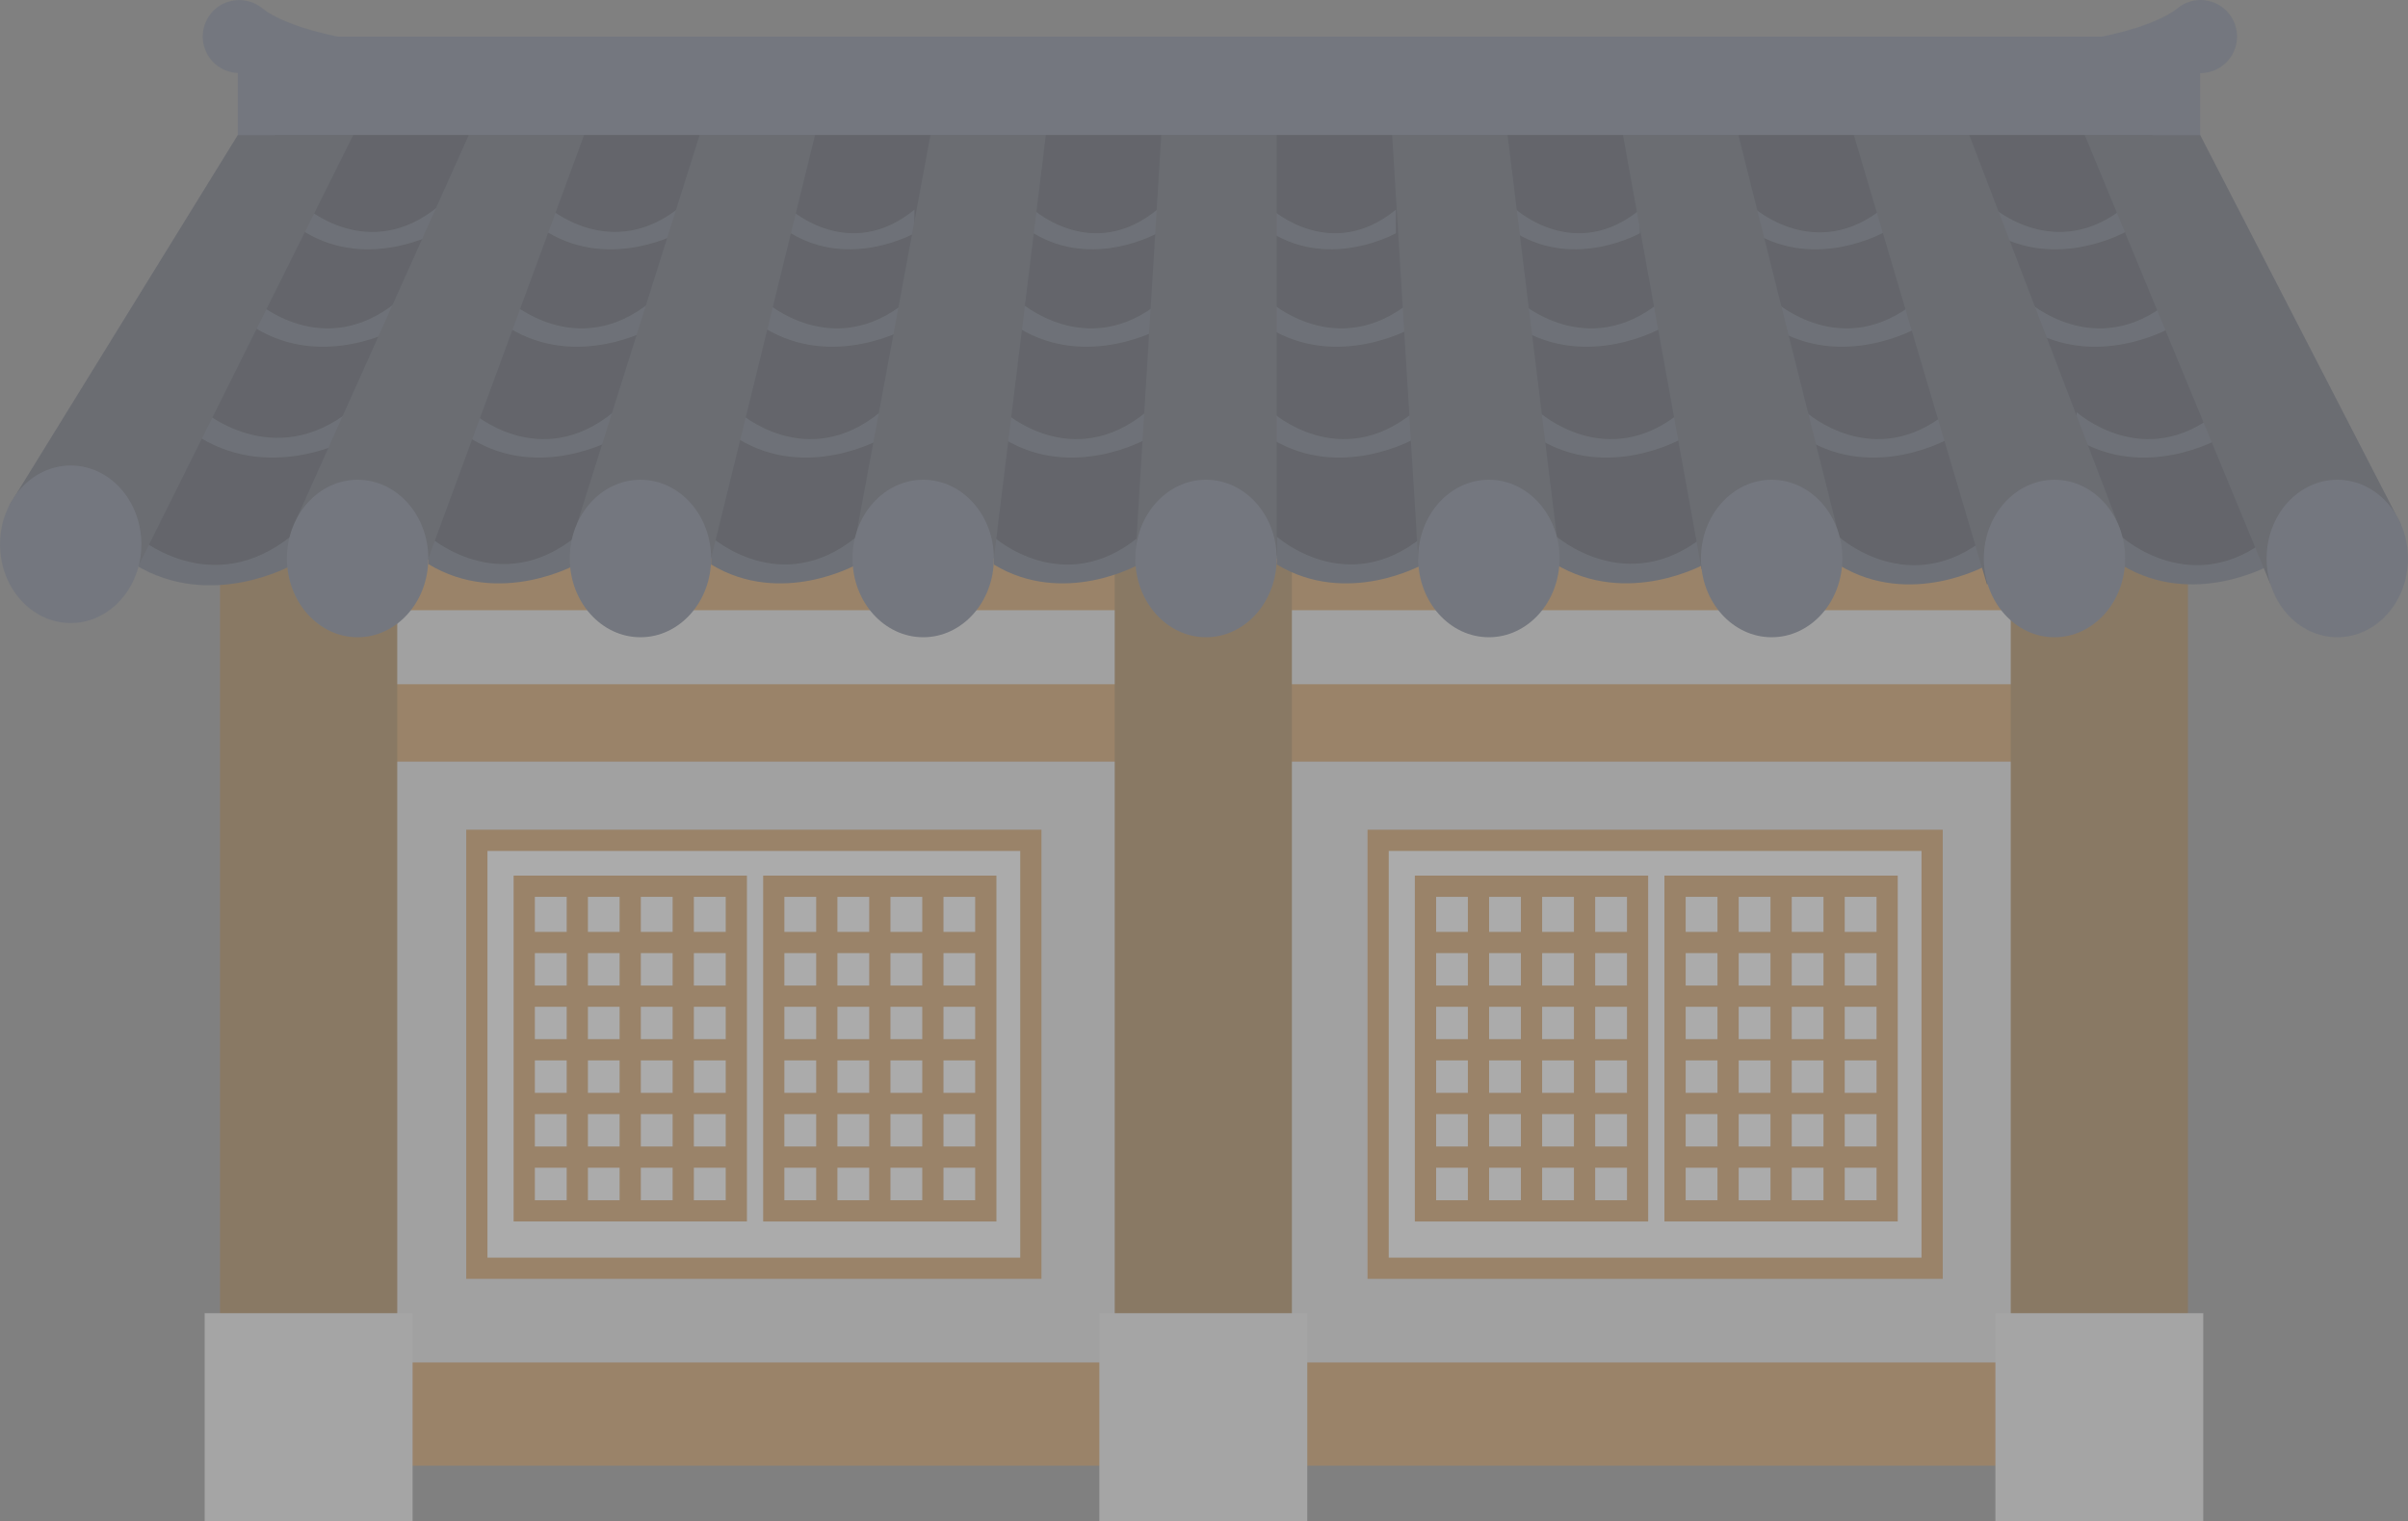 <svg id="shop_pale" xmlns="http://www.w3.org/2000/svg" width="306.579" height="193.651" viewBox="0 0 306.579 193.651">
  <rect x="0" y="0" width="306.579" height="193.651" fill="#808080" stroke="none"/>
  <defs>
    <style>
      .shopPale-1 {
        opacity: 0.34;
      }

      .shopPale-2 {
        fill: #e3e3e3;
      }

      .shopPale-3 {
        fill: #cc8a3f;
      }

      .shopPale-4 {
        fill: #9b6c30;
      }

      .shopPale-5 {
        fill: #ededed;
      }

      .shopPale-6 {
        fill: #fff;
      }

      .shopPale-7 {
        fill: #2e3342;
      }

      .shopPale-8 {
        fill: #4d5669;
      }

      .shopPale-9 {
        fill: #424859;
      }

      .shopPale-10 {
        fill: #5f687d;
      }
    </style>
  </defs>
  <g id="기와집" class="shopPale-1" transform="translate(-695.76 -335.301)">
    <rect id="사각형_227" data-name="사각형 227" class="shopPale-2" width="227.988" height="108.775" transform="translate(735.056 406.946)"/>
    <rect id="사각형_228" data-name="사각형 228" class="shopPale-3" width="240.104" height="6.573" transform="translate(725.965 406.413)"/>
    <rect id="사각형_229" data-name="사각형 229" class="shopPale-3" width="240.109" height="9.856" transform="translate(726.232 422.409)"/>
    <rect id="사각형_230" data-name="사각형 230" class="shopPale-3" width="240.653" height="13.14" transform="translate(725.965 508.753)"/>
    <g id="그룹_126" data-name="그룹 126" transform="translate(721.818 406.946)">
      <g id="그룹_123" data-name="그룹 123" transform="translate(0 0.001)">
        <path id="패스_125" data-name="패스 125" class="shopPale-4" d="M728.692,481.6a2.207,2.207,0,0,1-2.2,2.206H708.328a2.208,2.208,0,0,1-2.206-2.206V364.018a2.213,2.213,0,0,1,2.206-2.211h18.162a2.212,2.212,0,0,1,2.2,2.211Z" transform="translate(-704.171 -361.807)"/>
        <rect id="사각형_231" data-name="사각형 231" class="shopPale-5" width="26.473" height="26.471" transform="translate(0 95.534)"/>
      </g>
      <g id="그룹_124" data-name="그룹 124" transform="translate(113.909)">
        <path id="사각형_232" data-name="사각형 232" class="shopPale-4" d="M.816,0H21.745a.816.816,0,0,1,.816.816V121.187a.818.818,0,0,1-.818.818H.814A.814.814,0,0,1,0,121.191V.816A.816.816,0,0,1,.816,0Z" transform="translate(1.954)"/>
        <rect id="사각형_233" data-name="사각형 233" class="shopPale-5" width="26.471" height="26.471" transform="translate(0 95.535)"/>
      </g>
      <g id="그룹_125" data-name="그룹 125" transform="translate(227.99 0.001)">
        <path id="패스_126" data-name="패스 126" class="shopPale-4" d="M813.032,481.6a2.208,2.208,0,0,1-2.206,2.206H792.67a2.2,2.2,0,0,1-2.2-2.206V364.018a2.2,2.2,0,0,1,2.2-2.211h18.156a2.213,2.213,0,0,1,2.206,2.211Z" transform="translate(-788.516 -361.807)"/>
        <rect id="사각형_234" data-name="사각형 234" class="shopPale-5" width="26.465" height="26.471" transform="translate(0 95.534)"/>
      </g>
    </g>
    <g id="그룹_148" data-name="그룹 148" transform="translate(755.118 440.929)">
      <g id="그룹_127" data-name="그룹 127">
        <rect id="사각형_235" data-name="사각형 235" class="shopPale-6" width="70.537" height="54.477" transform="translate(1.351 1.351)"/>
        <path id="패스_127" data-name="패스 127" class="shopPale-3" d="M790.958,431.559H717.72v-57.18h73.238Zm-70.535-2.7h67.832V377.082H720.423Z" transform="translate(-717.72 -374.379)"/>
      </g>
      <g id="그룹_137" data-name="그룹 137" transform="translate(6.033 5.844)">
        <g id="그룹_128" data-name="그룹 128">
          <path id="패스_128" data-name="패스 128" class="shopPale-3" d="M749.658,420.57H719.952V376.541h29.706Zm-27-2.7h24.3V379.244h-24.3Z" transform="translate(-719.952 -376.541)"/>
        </g>
        <g id="그룹_129" data-name="그룹 129" transform="translate(13.494 1.352)">
          <rect id="사각형_236" data-name="사각형 236" class="shopPale-3" width="2.703" height="41.327"/>
        </g>
        <g id="그룹_130" data-name="그룹 130" transform="translate(6.758 1.352)">
          <rect id="사각형_237" data-name="사각형 237" class="shopPale-3" width="2.703" height="41.327"/>
        </g>
        <g id="그룹_131" data-name="그룹 131" transform="translate(20.246 1.352)">
          <rect id="사각형_238" data-name="사각형 238" class="shopPale-3" width="2.703" height="41.327"/>
        </g>
        <g id="그룹_132" data-name="그룹 132" transform="translate(1.352 7.164)">
          <rect id="사각형_239" data-name="사각형 239" class="shopPale-3" width="27.004" height="2.703"/>
        </g>
        <g id="그룹_133" data-name="그룹 133" transform="translate(1.352 13.996)">
          <rect id="사각형_240" data-name="사각형 240" class="shopPale-3" width="27.004" height="2.703"/>
        </g>
        <g id="그룹_134" data-name="그룹 134" transform="translate(1.352 20.822)">
          <rect id="사각형_241" data-name="사각형 241" class="shopPale-3" width="27.004" height="2.703"/>
        </g>
        <g id="그룹_135" data-name="그룹 135" transform="translate(1.352 27.658)">
          <rect id="사각형_242" data-name="사각형 242" class="shopPale-3" width="27.004" height="2.703"/>
        </g>
        <g id="그룹_136" data-name="그룹 136" transform="translate(1.352 34.485)">
          <rect id="사각형_243" data-name="사각형 243" class="shopPale-3" width="27.004" height="2.703"/>
        </g>
      </g>
      <g id="그룹_147" data-name="그룹 147" transform="translate(37.804 5.844)">
        <g id="그룹_138" data-name="그룹 138">
          <path id="패스_129" data-name="패스 129" class="shopPale-3" d="M761.407,420.57h-29.7V376.541h29.7Zm-27-2.7H758.7V379.244H734.409Z" transform="translate(-731.706 -376.541)"/>
        </g>
        <g id="그룹_139" data-name="그룹 139" transform="translate(13.505 1.352)">
          <rect id="사각형_244" data-name="사각형 244" class="shopPale-3" width="2.703" height="41.327"/>
        </g>
        <g id="그룹_140" data-name="그룹 140" transform="translate(6.752 1.352)">
          <rect id="사각형_245" data-name="사각형 245" class="shopPale-3" width="2.703" height="41.327"/>
        </g>
        <g id="그룹_141" data-name="그룹 141" transform="translate(20.257 1.352)">
          <rect id="사각형_246" data-name="사각형 246" class="shopPale-3" width="2.703" height="41.327"/>
        </g>
        <g id="그룹_142" data-name="그룹 142" transform="translate(1.352 7.164)">
          <rect id="사각형_247" data-name="사각형 247" class="shopPale-3" width="26.999" height="2.703"/>
        </g>
        <g id="그룹_143" data-name="그룹 143" transform="translate(1.352 13.996)">
          <rect id="사각형_248" data-name="사각형 248" class="shopPale-3" width="26.999" height="2.703"/>
        </g>
        <g id="그룹_144" data-name="그룹 144" transform="translate(1.352 20.822)">
          <rect id="사각형_249" data-name="사각형 249" class="shopPale-3" width="26.999" height="2.703"/>
        </g>
        <g id="그룹_145" data-name="그룹 145" transform="translate(1.352 27.658)">
          <rect id="사각형_250" data-name="사각형 250" class="shopPale-3" width="26.999" height="2.703"/>
        </g>
        <g id="그룹_146" data-name="그룹 146" transform="translate(1.352 34.485)">
          <rect id="사각형_251" data-name="사각형 251" class="shopPale-3" width="26.999" height="2.703"/>
        </g>
      </g>
    </g>
    <g id="그룹_170" data-name="그룹 170" transform="translate(869.867 440.929)">
      <g id="그룹_149" data-name="그룹 149">
        <rect id="사각형_252" data-name="사각형 252" class="shopPale-6" width="70.537" height="54.477" transform="translate(1.351 1.351)"/>
        <path id="패스_130" data-name="패스 130" class="shopPale-3" d="M833.41,431.559H760.172v-57.18H833.41Zm-70.535-2.7h67.832V377.082H762.875Z" transform="translate(-760.172 -374.379)"/>
      </g>
      <g id="그룹_159" data-name="그룹 159" transform="translate(6.03 5.844)">
        <g id="그룹_150" data-name="그룹 150">
          <path id="패스_131" data-name="패스 131" class="shopPale-3" d="M792.109,420.57H762.4V376.541h29.706Zm-27-2.7h24.3V379.244h-24.3Z" transform="translate(-762.403 -376.541)"/>
        </g>
        <g id="그룹_151" data-name="그룹 151" transform="translate(13.5 1.352)">
          <rect id="사각형_253" data-name="사각형 253" class="shopPale-3" width="2.703" height="41.327"/>
        </g>
        <g id="그룹_152" data-name="그룹 152" transform="translate(6.748 1.352)">
          <rect id="사각형_254" data-name="사각형 254" class="shopPale-3" width="2.703" height="41.327"/>
        </g>
        <g id="그룹_153" data-name="그룹 153" transform="translate(20.252 1.352)">
          <rect id="사각형_255" data-name="사각형 255" class="shopPale-3" width="2.703" height="41.327"/>
        </g>
        <g id="그룹_154" data-name="그룹 154" transform="translate(1.352 7.164)">
          <rect id="사각형_256" data-name="사각형 256" class="shopPale-3" width="27.004" height="2.703"/>
        </g>
        <g id="그룹_155" data-name="그룹 155" transform="translate(1.352 13.996)">
          <rect id="사각형_257" data-name="사각형 257" class="shopPale-3" width="27.004" height="2.703"/>
        </g>
        <g id="그룹_156" data-name="그룹 156" transform="translate(1.352 20.822)">
          <rect id="사각형_258" data-name="사각형 258" class="shopPale-3" width="27.004" height="2.703"/>
        </g>
        <g id="그룹_157" data-name="그룹 157" transform="translate(1.352 27.658)">
          <rect id="사각형_259" data-name="사각형 259" class="shopPale-3" width="27.004" height="2.703"/>
        </g>
        <g id="그룹_158" data-name="그룹 158" transform="translate(1.352 34.485)">
          <rect id="사각형_260" data-name="사각형 260" class="shopPale-3" width="27.004" height="2.703"/>
        </g>
      </g>
      <g id="그룹_169" data-name="그룹 169" transform="translate(37.802 5.844)">
        <g id="그룹_160" data-name="그룹 160">
          <path id="패스_132" data-name="패스 132" class="shopPale-3" d="M803.863,420.57H774.157V376.541h29.706Zm-27-2.7h24.3V379.244h-24.3Z" transform="translate(-774.157 -376.541)"/>
        </g>
        <g id="그룹_161" data-name="그룹 161" transform="translate(13.505 1.352)">
          <rect id="사각형_261" data-name="사각형 261" class="shopPale-3" width="2.703" height="41.327"/>
        </g>
        <g id="그룹_162" data-name="그룹 162" transform="translate(6.753 1.352)">
          <rect id="사각형_262" data-name="사각형 262" class="shopPale-3" width="2.703" height="41.327"/>
        </g>
        <g id="그룹_163" data-name="그룹 163" transform="translate(20.252 1.352)">
          <rect id="사각형_263" data-name="사각형 263" class="shopPale-3" width="2.703" height="41.327"/>
        </g>
        <g id="그룹_164" data-name="그룹 164" transform="translate(1.352 7.164)">
          <rect id="사각형_264" data-name="사각형 264" class="shopPale-3" width="27.004" height="2.703"/>
        </g>
        <g id="그룹_165" data-name="그룹 165" transform="translate(1.352 13.996)">
          <rect id="사각형_265" data-name="사각형 265" class="shopPale-3" width="27.004" height="2.703"/>
        </g>
        <g id="그룹_166" data-name="그룹 166" transform="translate(1.352 20.822)">
          <rect id="사각형_266" data-name="사각형 266" class="shopPale-3" width="27.004" height="2.703"/>
        </g>
        <g id="그룹_167" data-name="그룹 167" transform="translate(1.352 27.658)">
          <rect id="사각형_267" data-name="사각형 267" class="shopPale-3" width="27.004" height="2.703"/>
        </g>
        <g id="그룹_168" data-name="그룹 168" transform="translate(1.352 34.485)">
          <rect id="사각형_268" data-name="사각형 268" class="shopPale-3" width="27.004" height="2.703"/>
        </g>
      </g>
    </g>
    <g id="그룹_171" data-name="그룹 171" transform="translate(695.76 349.765)">
      <path id="패스_133" data-name="패스 133" class="shopPale-7" d="M706.954,395.485s7.631,8.436,23.251.438h10.469s14.994,7.3,26.392-.438l12.134.622s7.512,6.509,22.949-.095h12.71s8.639,6.625,22.338.376h14.531s8.874,6.339,21.221-.281h13.877s9.49,7.139,21.784.089h14.423a20.929,20.929,0,0,0,20.773.192h15.715s10.12,6.428,20.408-.192L987,394.556l-24.149-53.9H726.61l-27.519,49.517Z" transform="translate(-690.087 -340.652)"/>
      <path id="패스_134" data-name="패스 134" class="shopPale-8" d="M702.138,360.5s9.52,8.574,20,0v3.811s-10.336,5.849-20,0Z" transform="translate(-684.898 -306.857)"/>
      <path id="패스_135" data-name="패스 135" class="shopPale-8" d="M705.206,354.563s9.2,8.271,19.31,0v3.679s-9.977,5.644-19.31,0Z" transform="translate(-679.673 -316.961)"/>
      <path id="패스_136" data-name="패스 136" class="shopPale-8" d="M707.809,349.5s8.579,7.725,18.018,0v3.427s-9.312,5.274-18.018,0Z" transform="translate(-675.24 -325.591)"/>
      <path id="패스_137" data-name="패스 137" class="shopPale-8" d="M710.113,345.029s8.085,7.282,16.986,0v3.238s-8.785,4.968-16.986,0Z" transform="translate(-671.317 -333.198)"/>
      <path id="패스_138" data-name="패스 138" class="shopPale-8" d="M717.987,354.713s8.574,7.728,18.013,0v3.441s-9.312,5.271-18.013,0Z" transform="translate(-657.907 -316.706)"/>
      <path id="패스_139" data-name="패스 139" class="shopPale-8" d="M719.773,349.5s8.577,7.725,18.01,0v3.427s-9.312,5.274-18.01,0Z" transform="translate(-654.865 -325.591)"/>
      <path id="패스_140" data-name="패스 140" class="shopPale-8" d="M721.53,345.025s8.1,7.293,17.018,0v3.249s-8.8,4.971-17.018,0Z" transform="translate(-651.873 -333.205)"/>
      <path id="패스_141" data-name="패스 141" class="shopPale-8" d="M730.556,354.713s8.577,7.728,18.007,0v3.441s-9.309,5.271-18.007,0Z" transform="translate(-636.502 -316.706)"/>
      <path id="패스_142" data-name="패스 142" class="shopPale-8" d="M731.8,349.5s8.585,7.725,18.013,0v3.427s-9.306,5.274-18.013,0Z" transform="translate(-634.39 -325.591)"/>
      <path id="패스_143" data-name="패스 143" class="shopPale-8" d="M733.011,345.176s7.49,6.752,15.737,0v3s-8.142,4.6-15.737,0Z" transform="translate(-632.321 -332.948)"/>
      <path id="패스_144" data-name="패스 144" class="shopPale-8" d="M743.074,354.713s8.577,7.728,18.016,0v3.441s-9.315,5.271-18.016,0Z" transform="translate(-615.184 -316.706)"/>
      <path id="패스_145" data-name="패스 145" class="shopPale-8" d="M743.772,349.5s8.577,7.725,18.013,0v3.427s-9.312,5.274-18.013,0Z" transform="translate(-613.995 -325.591)"/>
      <path id="패스_146" data-name="패스 146" class="shopPale-8" d="M744.44,345.176s7.5,6.752,15.745,0v3s-8.142,4.6-15.745,0Z" transform="translate(-612.857 -332.948)"/>
      <path id="패스_147" data-name="패스 147" class="shopPale-8" d="M755.679,354.713s8.582,7.728,18.013,0v3.441s-9.315,5.271-18.013,0Z" transform="translate(-593.717 -316.706)"/>
      <path id="패스_148" data-name="패스 148" class="shopPale-8" d="M755.56,349.5s8.577,7.725,18.015,0v3.427s-9.312,5.274-18.015,0Z" transform="translate(-593.92 -325.591)"/>
      <path id="패스_149" data-name="패스 149" class="shopPale-8" d="M755.686,345.176s7.5,6.752,15.74,0v3s-8.136,4.6-15.74,0Z" transform="translate(-593.705 -332.948)"/>
      <path id="패스_150" data-name="패스 150" class="shopPale-8" d="M768.261,354.713s8.579,7.728,18.013,0v3.441s-9.315,5.271-18.013,0Z" transform="translate(-572.29 -316.706)"/>
      <path id="패스_151" data-name="패스 151" class="shopPale-8" d="M767.325,349.5s8.584,7.725,18.013,0v3.427s-9.307,5.274-18.013,0Z" transform="translate(-573.884 -325.591)"/>
      <path id="패스_152" data-name="패스 152" class="shopPale-8" d="M767.179,345.176s7.493,6.752,15.737,0v3s-8.136,4.6-15.737,0Z" transform="translate(-574.132 -332.948)"/>
      <path id="패스_153" data-name="패스 153" class="shopPale-8" d="M780.833,354.713s8.582,7.728,18.018,0v3.441s-9.307,5.271-18.018,0Z" transform="translate(-550.879 -316.706)"/>
      <path id="패스_154" data-name="패스 154" class="shopPale-8" d="M779.356,349.5s8.579,7.725,18.007,0v3.427s-9.307,5.274-18.007,0Z" transform="translate(-553.395 -325.591)"/>
      <path id="패스_155" data-name="패스 155" class="shopPale-8" d="M778.36,345.078s7.888,7.1,16.561,0v3.163s-8.566,4.841-16.561,0Z" transform="translate(-555.091 -333.114)"/>
      <path id="패스_156" data-name="패스 156" class="shopPale-8" d="M793.575,354.713s8.574,7.728,18.007,0v3.441s-9.309,5.271-18.007,0Z" transform="translate(-529.18 -316.706)"/>
      <path id="패스_157" data-name="패스 157" class="shopPale-8" d="M791.278,349.5s8.585,7.725,18.018,0v3.427s-9.312,5.274-18.018,0Z" transform="translate(-533.091 -325.591)"/>
      <path id="패스_158" data-name="패스 158" class="shopPale-8" d="M789.577,345.027s8.093,7.287,17,0v3.244s-8.79,4.968-17,0Z" transform="translate(-535.988 -333.201)"/>
      <path id="패스_159" data-name="패스 159" class="shopPale-8" d="M715.934,360.535s9.009,8.109,18.926,0v3.6s-9.793,5.544-18.926,0Z" transform="translate(-661.403 -306.791)"/>
      <path id="패스_160" data-name="패스 160" class="shopPale-8" d="M729.255,360.58s8.82,7.942,18.534,0v3.533s-9.59,5.417-18.534,0Z" transform="translate(-638.718 -306.714)"/>
      <path id="패스_161" data-name="패스 161" class="shopPale-8" d="M742.573,360.594s8.779,7.893,18.432,0V364.1s-9.523,5.39-18.432,0Z" transform="translate(-616.037 -306.69)"/>
      <path id="패스_162" data-name="패스 162" class="shopPale-8" d="M755.9,360.574s8.866,7.968,18.6,0v3.544s-9.617,5.433-18.6,0Z" transform="translate(-593.349 -306.725)"/>
      <path id="패스_163" data-name="패스 163" class="shopPale-8" d="M768.991,360.5s9.128,8.22,19.17,0v3.649s-9.909,5.611-19.17,0Z" transform="translate(-571.046 -306.844)"/>
      <path id="패스_164" data-name="패스 164" class="shopPale-8" d="M782.393,360.6s8.955,8.055,18.8,0v3.579s-9.723,5.5-18.8,0Z" transform="translate(-548.223 -306.687)"/>
      <path id="패스_165" data-name="패스 165" class="shopPale-8" d="M795.712,360.594s8.958,8.06,18.816,0v3.584s-9.728,5.5-18.816,0Z" transform="translate(-525.54 -306.69)"/>
      <path id="패스_166" data-name="패스 166" class="shopPale-9" d="M726.548,395.576l19.84-53.918H731.7l-21.994,49Z" transform="translate(-672.016 -338.938)"/>
      <path id="패스_167" data-name="패스 167" class="shopPale-9" d="M740.015,395.576l13.235-53.918h-14.7l-15.611,49.52Z" transform="translate(-649.478 -338.938)"/>
      <path id="패스_168" data-name="패스 168" class="shopPale-9" d="M753.576,395.576l6.62-53.918H745.5l-9.386,50.529Z" transform="translate(-627.039 -338.938)"/>
      <path id="패스_169" data-name="패스 169" class="shopPale-9" d="M767.238,395.576V341.658h-14.7l-3.307,53.918Z" transform="translate(-604.691 -338.938)"/>
      <path id="패스_170" data-name="패스 170" class="shopPale-9" d="M782.646,395.576l-6.615-53.918h-14.7l3.307,53.918Z" transform="translate(-584.088 -338.938)"/>
      <path id="패스_171" data-name="패스 171" class="shopPale-9" d="M799.743,392.847,786.9,341.658h-14.7l10.01,55.285Z" transform="translate(-565.571 -338.938)"/>
      <path id="패스_172" data-name="패스 172" class="shopPale-9" d="M817.057,392.07l-19.28-50.412h-14.7l16.946,57.212Z" transform="translate(-547.054 -338.938)"/>
      <path id="패스_173" data-name="패스 173" class="shopPale-9" d="M834.234,391.273l-25.581-49.615h-14.7l23.654,57.212Z" transform="translate(-528.536 -338.938)"/>
      <path id="패스_174" data-name="패스 174" class="shopPale-10" d="M727.279,367.92c0,5.538-4.038,10.028-9,10.028s-9-4.49-9-10.028,4.033-10.023,9-10.023S727.279,362.389,727.279,367.92Z" transform="translate(-672.749 -311.284)"/>
      <path id="패스_175" data-name="패스 175" class="shopPale-10" d="M740.6,367.92c0,5.538-4.027,10.028-9,10.028s-9-4.49-9-10.028,4.03-10.023,9-10.023S740.6,362.389,740.6,367.92Z" transform="translate(-650.061 -311.284)"/>
      <path id="패스_176" data-name="패스 176" class="shopPale-10" d="M753.914,367.92c0,5.538-4.027,10.028-8.993,10.028s-9.006-4.49-9.006-10.028,4.03-10.023,9.006-10.023S753.914,362.389,753.914,367.92Z" transform="translate(-627.377 -311.284)"/>
      <ellipse id="타원_11" data-name="타원 11" class="shopPale-10" cx="9.001" cy="10.025" rx="9.001" ry="10.025" transform="translate(144.544 46.612)"/>
      <path id="패스_177" data-name="패스 177" class="shopPale-10" d="M780.562,367.92c0,5.538-4.03,10.028-9,10.028s-9-4.49-9-10.028,4.03-10.023,9-10.023S780.562,362.389,780.562,367.92Z" transform="translate(-582.004 -311.284)"/>
      <path id="패스_178" data-name="패스 178" class="shopPale-10" d="M793.882,367.92c0,5.538-4.033,10.028-9,10.028s-9-4.49-9-10.028,4.036-10.023,9-10.023S793.882,362.389,793.882,367.92Z" transform="translate(-559.32 -311.284)"/>
      <path id="패스_179" data-name="패스 179" class="shopPale-10" d="M807.2,367.92c0,5.538-4.027,10.028-9.006,10.028-4.963,0-8.99-4.49-8.99-10.028s4.027-10.023,8.99-10.023C803.169,357.9,807.2,362.389,807.2,367.92Z" transform="translate(-536.63 -311.284)"/>
      <path id="패스_180" data-name="패스 180" class="shopPale-10" d="M820.525,367.92c0,5.538-4.03,10.028-9,10.028s-9-4.49-9-10.028,4.035-10.023,9-10.023S820.525,362.389,820.525,367.92Z" transform="translate(-513.946 -311.284)"/>
      <path id="패스_181" data-name="패스 181" class="shopPale-9" d="M696.2,388.787l29.089-47.129h14.7l-27.294,54.736Z" transform="translate(-695.007 -338.938)"/>
      <path id="패스_182" data-name="패스 182" class="shopPale-10" d="M713.76,367.261c0,5.53-4.028,10.025-9,10.025s-9-4.5-9-10.025,4.03-10.036,9-10.036S713.76,361.717,713.76,367.261Z" transform="translate(-695.76 -312.428)"/>
    </g>
    <path id="패스_183" data-name="패스 183" class="shopPale-10" d="M959.657,335.3a4.677,4.677,0,0,0-2.787.943v-.019s-2.122,2.168-9.753,3.735H722.506c-7.628-1.568-9.758-3.735-9.758-3.735v.019a4.645,4.645,0,1,0-2.965,8.352v7.887H959.617v-7.871h.04a4.656,4.656,0,1,0,0-9.312Z" transform="translate(16.262)"/>
  </g>
</svg>
